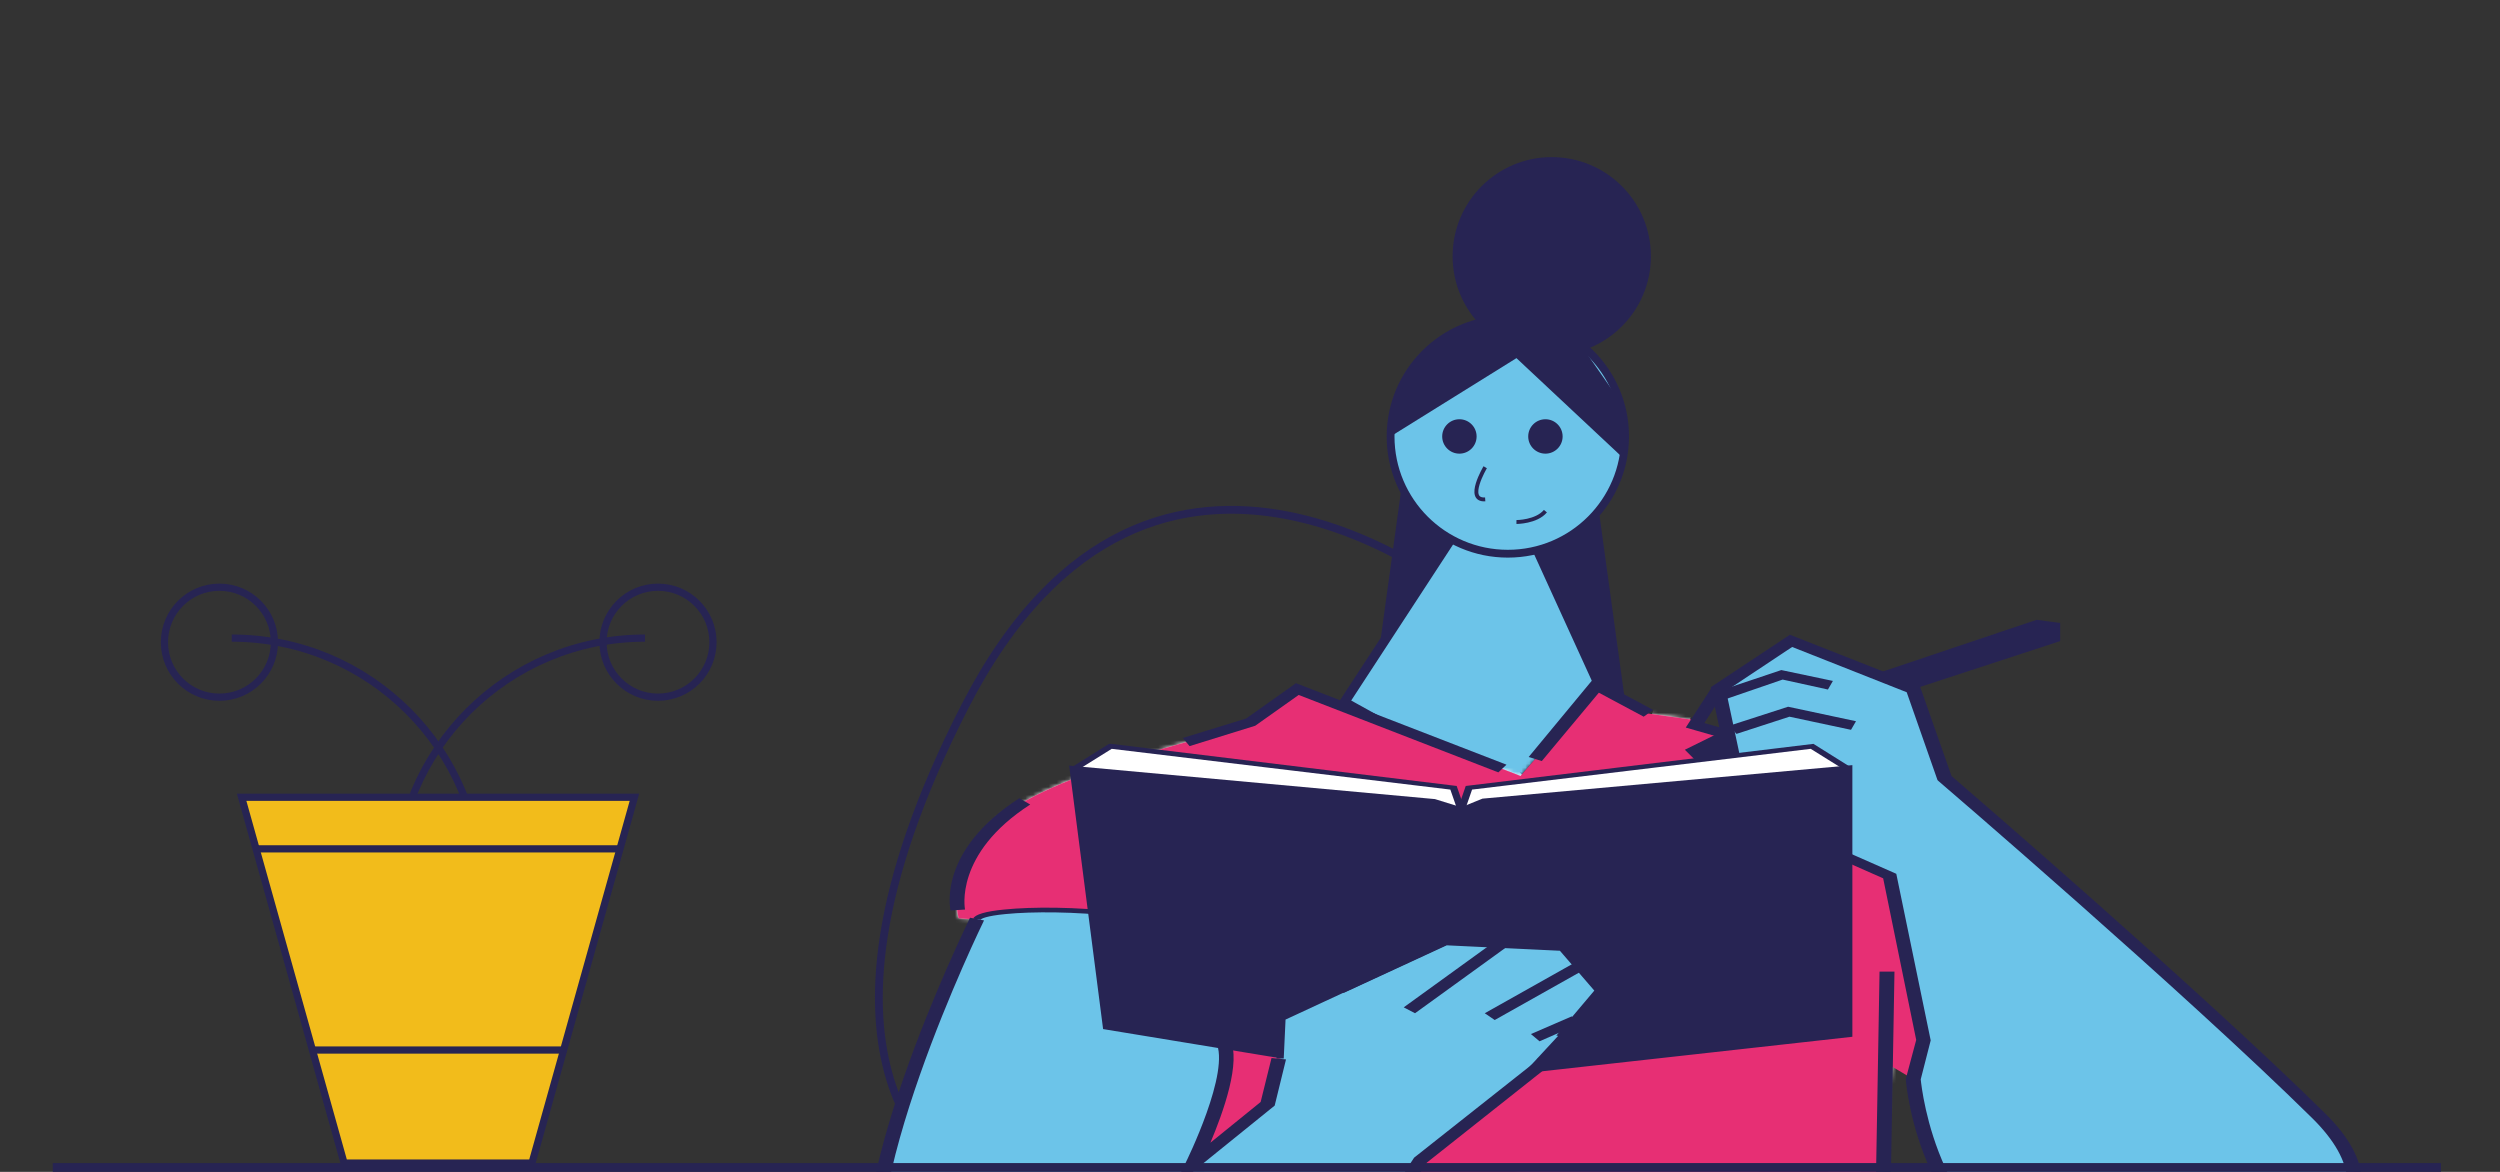 <svg width="640" height="300" viewBox="0 0 640 300" fill="none" xmlns="http://www.w3.org/2000/svg">
<rect x="0" y="0" width="640" height="300" fill="#333333" stroke="none"/>
<g clip-path="url(#clip0_13_81)">
<path d="M375.808 153.919C375.808 153.919 295.49 86.349 247.043 180.808C198.597 275.266 245.073 300.996 245.073 300.996" stroke="#272453" stroke-width="2" stroke-miterlimit="10"/>
<path d="M358.655 125.755L350.079 188.109L366.073 179.301L377.895 141.633L358.655 125.755Z" fill="#272453"/>
<path d="M409.304 130.739L417.88 193.093L401.886 184.401L389.716 142.677L409.304 130.739Z" fill="#272453"/>
<path d="M344.168 179.765L373.606 134.68L392.846 139.2L410.347 177.563L395.975 208.508L344.168 179.765Z" fill="#6CC4E9" stroke="#272453" stroke-width="2.444" stroke-miterlimit="10"/>
<path d="M386.008 141.749C402.586 141.749 416.026 128.31 416.026 111.731C416.026 95.153 402.586 81.713 386.008 81.713C369.429 81.713 355.99 95.153 355.99 111.731C355.99 128.31 369.429 141.749 386.008 141.749Z" fill="#6CC4E9" stroke="#272453" stroke-width="2" stroke-miterlimit="10"/>
<path d="M373.606 116.135C376.039 116.135 378.011 114.164 378.011 111.731C378.011 109.299 376.039 107.327 373.606 107.327C371.174 107.327 369.202 109.299 369.202 111.731C369.202 114.164 371.174 116.135 373.606 116.135Z" fill="#272453"/>
<path d="M395.627 116.135C398.06 116.135 400.032 114.164 400.032 111.731C400.032 109.299 398.06 107.327 395.627 107.327C393.195 107.327 391.223 109.299 391.223 111.731C391.223 114.164 393.195 116.135 395.627 116.135Z" fill="#272453"/>
<path d="M380.213 119.612C380.213 119.612 375.113 128.189 380.213 127.841" stroke="#272453" stroke-miterlimit="10"/>
<path d="M388.21 91.681L415.446 117.179L415.91 104.43L404.783 88.435L390.064 81.945H377.895L365.03 90.174L357.728 101.532L355.99 111.731L388.21 91.681Z" fill="#272453"/>
<path d="M388.21 133.636C388.21 133.636 393.309 133.636 395.627 130.855" stroke="#272453" stroke-miterlimit="10"/>
<path d="M397.25 90.985C411.268 90.985 422.632 79.621 422.632 65.603C422.632 51.585 411.268 40.221 397.25 40.221C383.232 40.221 371.868 51.585 371.868 65.603C371.868 79.621 383.232 90.985 397.25 90.985Z" fill="#272453"/>
<path d="M453.925 187.066L449.405 186.487C448.478 187.53 447.203 188.225 445.812 188.225C443.03 188.225 439.901 188.341 437.351 186.835C436.308 186.255 435.613 185.444 435.033 184.517L421.821 182.662L408.492 176.519L389.253 198.656L331.998 176.519L317.974 186.371C317.974 186.371 270.687 197.034 256.084 209.319C241.48 221.605 245.421 235.049 245.421 235.049L302.676 239.569L288.42 323.481H481.625V299.837L489.622 224.038L453.925 187.066Z" fill="#E72F74"/>
<mask id="mask0_13_81" style="mask-type:alpha" maskUnits="userSpaceOnUse" x="244" y="176" width="246" height="148">
<path d="M453.925 187.066L449.405 186.487C448.478 187.53 447.203 188.225 445.812 188.225C443.03 188.225 439.901 188.341 437.351 186.835C436.308 186.255 435.613 185.444 435.033 184.517L421.821 182.662L408.492 176.519L389.253 198.656L331.998 176.519L317.974 186.371C317.974 186.371 270.687 197.034 256.084 209.319C241.48 221.605 245.421 235.049 245.421 235.049L302.676 239.569L288.42 323.481H481.625V299.837L489.622 224.038L453.925 187.066Z" fill="#E72F74"/>
</mask>
<g mask="url(#mask0_13_81)">
<path d="M1526 1409H-792V-909H1526V1409Z" fill="white"/>
<path d="M-34.941 669.442H773.114V-176.744H-34.941V669.442ZM773.809 670.137H-35.637V-177.439H773.809V670.137Z" fill="#1C1B2D"/>
<path d="M620.01 -173.151C607.724 -129.804 597.525 -85.878 587.326 -42.068C588.369 -42.879 589.296 -43.575 590.339 -44.386C567.043 -44.965 543.632 -44.154 520.336 -42.3C519.061 -42.184 517.67 -41.373 517.322 -39.982C507.471 6.262 494.606 51.579 480.582 96.664C479.887 98.751 481.741 100.721 483.827 100.837C512.339 102.227 540.966 103.618 569.361 105.589C568.434 104.314 567.391 103.039 566.464 101.764C561.944 128.653 560.089 155.889 560.437 183.242C560.437 184.864 561.828 186.487 563.566 186.371C593.7 185.096 623.834 184.864 653.968 185.675C655.243 185.675 656.75 184.748 656.982 183.357C663.24 149.746 668.108 116.135 671.122 82.061C671.469 77.657 664.631 77.772 664.284 82.061C661.386 115.44 657.098 148.819 650.955 181.619C651.998 180.808 652.925 180.112 653.968 179.301C623.834 178.49 593.7 178.606 563.566 179.88C564.61 180.924 565.653 181.967 566.696 183.01C566.348 156.353 568.318 129.58 572.143 103.155C572.491 101.184 571.332 99.446 569.246 99.33C540.734 97.939 512.107 95.969 483.711 93.999C484.754 95.389 485.798 96.78 486.841 98.171C501.792 53.434 513.382 7.537 523.233 -38.591C522.19 -37.78 521.263 -37.084 520.22 -36.273C543.516 -38.127 566.812 -38.823 590.223 -38.359C591.498 -38.359 592.889 -39.286 593.237 -40.677C603.204 -84.603 613.983 -128.414 623.487 -172.456C624.182 -174.426 620.705 -175.469 620.01 -173.151Z" fill="#1C1B2D"/>
<path d="M479.655 121.815C490.433 123.669 501.908 122.974 512.918 123.09C524.392 123.321 535.75 123.437 547.224 123.553C546.529 122.858 545.834 122.162 545.138 121.583C545.834 157.164 543.632 192.977 539.459 228.211C539.227 229.718 540.85 230.877 542.125 230.877C586.515 232.847 630.788 234.469 675.178 236.208C678.771 236.324 678.771 230.877 675.178 230.645C630.788 228.906 586.515 227.052 542.125 225.545C543.052 226.472 543.863 227.284 544.791 228.211C548.731 192.745 549.774 157.28 549.195 121.583C549.195 120.424 548.268 119.613 547.224 119.613C535.75 119.497 524.276 119.497 512.918 119.497C502.024 119.497 490.549 118.569 479.655 120.192C478.843 120.192 478.843 121.583 479.655 121.815Z" fill="#1C1B2D"/>
<path d="M476.641 121.235C475.135 172.811 475.019 224.386 475.83 275.962C476.062 290.681 476.41 305.516 476.757 320.235C477.453 319.424 478.032 318.497 478.728 317.686C444.074 323.133 409.188 325.567 374.07 324.06C372.215 323.944 370.825 326.03 371.288 327.769C380.213 360.221 386.124 393.137 390.412 426.4C390.875 430.109 396.786 430.225 396.323 426.4C392.498 392.557 385.544 359.062 376.852 326.146C375.924 327.421 374.997 328.58 374.07 329.855C409.535 331.362 445.232 329.276 480.118 322.785C481.161 322.554 482.089 321.279 482.089 320.235C480.582 268.66 480.35 217.084 480.118 165.509C480.118 150.79 480.118 135.954 480.118 121.235C480.002 119.033 476.641 119.033 476.641 121.235Z" fill="#1C1B2D"/>
<path d="M388.094 -168.399C396.323 -143.944 404.32 -119.373 412.896 -95.15C421.473 -71.043 430.629 -47.168 440.017 -23.408C444.769 -11.354 449.753 0.699 454.736 12.753C457.17 18.548 459.72 24.343 462.038 30.138C463.081 32.919 464.124 35.701 463.892 38.714C463.661 41.959 462.386 44.973 461.227 47.87C451.375 72.209 441.176 96.317 430.861 120.424C419.155 147.544 407.333 174.665 395.164 201.554C396.67 201.322 398.061 201.206 399.568 200.974C391.339 191.702 384.153 181.619 375.461 172.695C367.579 164.698 359.119 157.396 350.426 150.442C333.041 136.534 314.613 124.017 297.46 109.761C287.724 101.648 278.336 93.071 269.992 83.568C266.862 79.975 261.647 85.19 264.776 88.783C294.678 122.278 335.243 143.372 367.232 174.433C377.199 184.053 386.239 194.6 395.511 204.915C396.67 206.19 399.22 205.958 399.916 204.335C421.589 155.889 442.335 106.979 462.502 57.838C464.82 52.275 467.949 46.48 468.76 40.453C469.572 34.658 467.254 29.442 464.936 24.227C459.72 12.057 454.736 -0.228 449.753 -12.514C439.901 -36.852 430.513 -61.307 421.473 -85.994C411.274 -113.694 401.19 -141.51 392.614 -169.79C391.571 -172.456 387.051 -171.181 388.094 -168.399Z" fill="#1C1B2D"/>
<path d="M261.067 87.392C268.369 142.561 276.83 197.265 289.115 251.507C292.592 266.921 296.301 282.22 300.242 297.519C300.589 298.794 302.096 299.837 303.487 299.373C329.448 288.479 355.642 278.396 382.067 269.008C395.28 264.256 408.608 259.736 421.937 255.447C428.659 253.245 435.265 251.159 441.987 249.073C445.117 248.146 448.246 247.103 451.491 246.175C452.534 245.828 454.852 244.9 455.895 245.828C457.17 246.871 457.054 250.232 457.17 251.507C459.141 267.617 461.111 283.727 463.197 299.837C463.777 299.026 464.472 298.214 465.051 297.403C417.532 305.98 369.202 309.109 320.988 306.791C321.683 307.255 322.494 307.718 323.306 308.066C318.786 301.807 346.486 296.128 349.847 295.201C361.785 291.84 373.838 288.595 385.776 285.234C397.482 281.988 409.304 278.743 421.009 275.498C423.791 274.687 426.689 273.991 429.47 273.18C432.136 272.485 435.613 270.862 438.279 270.746C441.06 270.63 440.944 271.557 441.408 273.412C441.871 275.15 442.103 276.889 442.567 278.627C443.262 281.641 443.842 284.654 444.421 287.783C444.885 286.856 445.464 285.929 445.928 285.002C417.069 290.449 388.21 295.549 359.003 298.91C359.235 300.416 359.466 301.923 359.582 303.43C384.037 297.171 408.26 289.522 432.136 281.409C434.222 280.713 433.295 277.468 431.209 278.164C407.101 285.929 382.878 292.767 358.308 299.026C355.874 299.605 356.337 303.778 358.887 303.546C388.326 300.301 417.996 296.012 446.971 289.406C448.13 289.174 448.825 287.783 448.478 286.624C447.319 281.641 446.739 276.309 445.348 271.442C444.305 267.733 441.871 265.762 437.931 266.226C433.295 266.806 428.543 268.66 424.139 269.935C418.46 271.442 412.78 273.064 407.217 274.571C386.355 280.366 365.377 286.045 344.515 291.84C339.3 293.231 333.969 294.621 328.753 296.012C325.044 297.055 321.451 298.91 319.017 302.039C317.395 304.125 316.584 306.907 317.743 309.457C319.713 313.745 326.203 312.354 330.144 312.47C351.469 313.166 372.795 312.818 394.121 311.427C418.344 309.804 442.451 306.791 466.21 302.387C467.138 302.155 468.297 300.996 468.065 299.953C466.094 284.306 464.124 268.66 462.154 253.013C461.574 248.377 461.574 241.655 455.664 240.612C452.882 240.149 449.984 241.423 447.319 242.235C443.494 243.394 439.785 244.553 435.961 245.712C406.87 254.752 378.011 264.719 349.383 275.614C333.389 281.641 317.511 288.015 301.632 294.622C302.675 295.201 303.719 295.78 304.878 296.476C291.201 243.046 279.959 189.037 271.267 134.68C268.717 119.033 266.399 103.387 264.544 87.74C264.544 84.958 260.72 84.958 261.067 87.392Z" fill="#1C1B2D"/>
<path d="M215.055 -168.978C219.112 -138.033 223.748 -107.088 227.688 -76.143C231.629 -45.545 235.106 -14.947 238.235 15.65C240.09 33.267 241.712 50.768 243.335 68.385C243.682 67.689 244.146 66.994 244.494 66.414C194.541 93.999 144.704 121.815 94.867 149.399C93.708 149.978 93.36 151.369 93.592 152.528C103.212 196.57 113.99 240.38 126.276 283.843C129.753 296.128 133.346 308.414 136.939 320.699C137.402 322.438 139.836 323.712 141.459 322.553C160.698 308.877 179.706 295.201 199.409 282.104C218.996 269.123 238.931 256.49 258.981 244.089C260.256 243.278 260.604 241.771 259.908 240.38C250.752 221.952 248.087 201.206 245.073 181.155C241.712 159.366 238.467 137.693 234.758 116.02C234.41 114.049 231.977 113.586 230.47 114.281C195.584 130.275 160.814 146.965 126.971 165.277C126.16 165.741 125.58 167.016 125.928 167.943C139.488 202.829 150.846 238.642 160.814 274.803C161.162 276.309 163.132 277.237 164.523 276.309C187.471 259.967 210.187 243.51 233.136 227.284C233.947 226.704 234.526 225.661 234.295 224.502C225.95 198.309 218.648 171.767 211.578 145.226C211.115 143.604 209.376 143.14 207.869 143.72C196.859 148.819 185.732 153.803 174.606 158.671C168.811 161.221 163.016 163.77 157.337 166.32C153.744 167.943 148.992 169.334 149.572 174.317C149.919 176.751 151.31 179.185 152.121 181.503C153.164 184.401 154.208 187.298 155.251 190.196C157.337 195.759 159.655 201.322 161.973 206.769C166.609 217.78 171.477 228.674 176.46 239.453C177.04 240.612 178.894 241.076 179.937 240.38C187.471 235.628 194.889 230.761 202.306 225.893C207.29 222.648 216.33 219.055 216.098 211.869C215.982 208.044 214.36 204.104 213.201 200.511C211.926 196.686 210.651 192.861 209.26 189.037C206.247 181.04 202.77 173.274 199.061 165.625C198.597 164.698 197.207 164.118 196.279 164.466C186.08 168.059 175.881 171.999 165.798 175.708C164.407 176.172 163.943 177.562 164.523 178.837C170.55 191.586 175.997 204.683 181.908 217.548C182.487 218.707 183.994 218.823 185.037 218.359C190.948 215.346 196.859 212.448 202.77 209.435C203.813 208.971 204.276 207.233 203.581 206.306C198.945 199.584 200.104 190.427 195.236 183.821C191.527 178.837 184.689 175.013 178.778 178.953C177.967 179.533 177.388 180.46 177.735 181.503C179.474 186.95 181.328 192.398 183.067 197.845C183.878 200.395 187.935 199.352 187.123 196.686C185.385 191.239 183.762 185.676 182.024 180.228C181.676 181.04 181.328 181.967 180.981 182.778C186.891 179.069 192.339 186.835 193.73 191.702C195.468 197.497 196.048 203.408 199.525 208.508C199.756 207.465 200.104 206.422 200.336 205.379C194.425 208.392 188.514 211.289 182.603 214.303C183.646 214.535 184.689 214.882 185.732 215.114C179.937 202.249 173.795 189.5 168.232 176.519C167.768 177.562 167.42 178.606 166.957 179.649C177.156 176.172 187.471 172.695 197.67 169.102C196.743 168.754 195.816 168.406 194.889 167.943C201.495 181.04 207.174 194.832 210.883 208.971C211.346 210.942 211.81 212.796 210.419 214.419C209.492 215.578 207.985 216.273 206.826 217.084C203.697 219.171 200.452 221.141 197.207 223.111C190.6 227.284 184.11 231.456 177.619 235.744C178.778 236.092 179.937 236.324 181.096 236.672C176.576 227.052 172.288 217.432 168 207.697C163.596 197.497 158.959 187.414 155.019 177.099C154.439 175.476 153.86 174.665 154.555 173.042C155.251 171.42 156.294 171.304 157.916 170.609C160.466 169.565 162.9 168.522 165.334 167.363C170.318 165.161 175.301 162.959 180.169 160.873C190.253 156.469 200.452 152.065 210.651 147.776C209.376 147.313 208.217 146.733 206.942 146.27C213.433 173.042 221.314 199.352 229.89 225.545C230.238 224.618 230.586 223.691 231.049 222.879C208.217 239.337 185.153 255.447 162.321 271.789C163.596 272.253 164.754 272.832 166.029 273.296C155.946 237.135 143.893 201.67 130.796 166.552C130.448 167.479 130.1 168.291 129.753 169.218C163.943 151.369 198.365 134.332 233.831 119.265C232.44 118.685 231.049 118.106 229.543 117.526C232.788 139.779 236.381 161.916 239.974 184.053C243.219 204.219 246.464 224.618 255.736 243.162C256.084 241.887 256.431 240.728 256.663 239.453C236.613 251.854 216.794 264.488 197.091 277.468C177.504 290.449 157.801 303.546 138.677 317.106C140.184 317.686 141.69 318.381 143.197 318.961C130.332 275.73 118.626 232.151 108.079 188.341C105.066 175.94 102.168 163.423 99.387 151.021C98.923 152.064 98.576 153.108 98.112 154.151C147.833 126.219 197.554 98.287 247.275 70.355C247.971 70.007 248.55 69.08 248.434 68.385C242.408 6.378 235.106 -55.397 226.297 -117.055C223.748 -134.556 221.198 -152.057 218.184 -169.442C217.373 -170.717 214.823 -170.369 215.055 -168.978Z" fill="#1C1B2D"/>
<path d="M205.435 275.498C205.899 320.815 207.985 366.016 210.187 411.333C210.883 410.405 211.578 409.594 212.274 408.667C198.134 413.883 183.878 419.098 169.854 424.429C162.9 427.095 155.946 429.645 148.992 432.311C145.631 433.586 142.27 434.86 138.909 436.135C135.548 437.41 131.839 438.453 128.71 440.192C122.799 443.437 124.769 450.623 125.349 456.186C126.044 463.604 126.739 471.137 127.551 478.555C128.941 493.506 130.448 508.341 131.839 523.292C133.461 540.445 135.084 557.599 136.823 574.868C137.054 576.838 138.677 578.692 140.879 577.997C183.183 564.9 225.254 550.876 266.978 535.809C277.525 531.985 287.956 528.16 298.503 524.219C303.487 522.365 308.586 520.395 313.57 518.54C317.627 517.033 323.074 515.875 326.087 512.398C328.985 509.152 328.405 504.864 327.478 501.039C326.203 495.94 324.696 490.956 323.306 485.856C320.292 475.425 317.163 464.994 313.802 454.563C306.384 431.268 298.039 408.319 288.883 385.603C288.188 383.749 286.218 382.59 284.247 383.749C239.974 409.015 194.773 432.774 148.76 454.911C147.601 455.491 147.138 456.997 147.37 458.272C153.86 486.899 161.046 515.411 169.275 543.575C169.854 545.545 171.94 546.24 173.679 545.429C217.141 524.451 260.604 503.705 304.182 482.843C305.225 482.379 306.037 480.641 305.573 479.482C297.576 459.199 290.042 438.569 281.466 418.519C280.77 417.012 278.684 416.78 277.525 417.475C244.378 434.513 210.535 450.159 176.924 466.038C175.997 466.501 175.533 467.892 175.765 468.819C180.517 484.234 186.544 499.069 193.845 513.441C194.541 514.716 196.279 515.063 197.438 514.368C223.632 499.648 250.636 486.552 278.337 475.078C279.727 474.498 280.77 473.223 280.307 471.601C277.409 461.981 273.237 452.477 267.79 444.017C266.862 442.626 265.356 442.278 263.849 442.973C241.596 453.404 218.996 462.792 196.511 472.644C193.266 474.035 196.047 478.786 199.293 477.396C221.545 467.66 243.567 457.461 266.051 448.189C265.008 447.725 263.849 447.262 262.806 446.914C267.79 455.259 271.962 463.835 274.744 473.107C275.439 471.948 276.134 470.789 276.714 469.63C248.55 481.22 221.082 494.665 194.657 509.848C195.816 510.195 197.091 510.543 198.25 510.775C191.064 496.867 185.153 482.379 180.401 467.428C180.053 468.355 179.59 469.283 179.242 470.21C212.737 453.984 246.232 437.526 280.191 422.343C278.8 421.764 277.293 421.184 275.903 420.605C283.204 440.887 291.665 460.822 299.662 480.873C300.126 479.714 300.589 478.671 301.053 477.512C257.59 498.374 214.012 519.236 170.55 539.982C172.056 540.561 173.447 541.141 174.954 541.836C166.725 513.672 159.307 485.277 152.933 456.534C152.469 457.693 152.005 458.736 151.542 459.895C197.554 437.874 242.871 414.23 287.145 389.08C285.638 388.5 284.016 387.805 282.509 387.226C290.274 406.465 297.46 425.936 304.066 445.523C307.312 455.259 310.441 464.994 313.338 474.846C314.729 479.482 316.12 484.002 317.395 488.638C318.902 493.854 320.988 499.301 321.799 504.748C322.61 509.964 315.424 511.007 311.716 512.398C306.732 514.252 301.632 516.222 296.649 518.077C286.565 521.785 276.482 525.494 266.399 529.203C246.58 536.389 226.761 543.227 206.826 549.949C184.342 557.483 161.741 564.668 139.025 571.622C140.415 572.666 141.69 573.709 143.081 574.752C140.415 546.24 137.518 517.845 134.852 489.333C134.157 482.379 133.462 475.31 132.766 468.356C132.418 464.994 132.071 461.517 131.723 458.156C131.375 455.027 130.332 450.855 130.68 447.725C131.143 444.712 135.895 444.017 138.445 442.973C142.038 441.583 145.631 440.192 149.224 438.917C155.714 436.367 162.321 433.933 168.811 431.383C183.762 425.704 198.713 419.909 213.664 413.998C214.707 413.535 215.751 412.608 215.751 411.333C212.621 366.132 210.883 320.815 209.028 275.498C208.912 273.18 205.435 273.18 205.435 275.498Z" fill="#1C1B2D"/>
<path d="M392.498 203.292C386.008 206.422 380.097 210.71 374.07 214.65C368.043 218.591 361.9 222.532 355.874 226.472C343.82 234.354 331.766 242.467 319.365 249.884C320.524 250.348 321.683 250.811 322.726 251.275C320.061 233.89 317.047 216.621 313.454 199.468C311.6 191.007 309.745 182.546 307.659 174.201C305.573 165.625 303.95 156.701 300.821 148.472C300.242 149.515 299.662 150.442 299.083 151.485C304.762 149.631 310.673 148.472 316.468 146.733C315.772 146.501 315.077 146.385 314.381 146.154C323.537 154.498 331.882 163.654 340.575 172.463C349.151 181.387 357.728 190.311 366.421 199.12C366.768 199.468 367.464 200.395 367.811 200.627C369.666 201.322 367.232 200.742 368.159 200.163C366.884 200.974 365.609 201.902 364.334 202.713C361.785 204.451 359.235 206.19 356.685 207.928C354.251 209.551 351.933 211.174 349.499 212.796C347.529 214.071 343.009 218.243 340.807 217.316C338.605 216.389 337.33 212.333 336.171 210.246C334.664 207.465 333.157 204.799 331.651 202.133C328.869 197.15 324.697 191.586 323.538 185.907C323.074 183.473 323.538 180.112 326.319 179.301C329.101 178.49 330.723 182.546 332.114 184.401C336.402 190.312 340.459 196.454 344.515 202.481C346.138 204.915 350.079 202.597 348.456 200.163C343.588 193.209 338.72 186.371 334.084 179.301C332.694 177.099 331.535 174.897 328.869 174.317C326.551 173.738 324.117 174.433 322.263 175.708C316.931 179.185 317.047 185.444 319.249 190.775C322.147 197.729 326.435 204.219 330.144 210.71C332.694 215.114 335.475 224.27 342.082 223.111C345.443 222.532 348.34 219.866 351.006 218.012C354.483 215.694 357.96 213.26 361.437 210.826C364.45 208.74 367.811 206.769 370.709 204.335C372.331 202.945 373.722 201.322 372.563 199.12C371.172 196.454 368.043 194.252 365.841 192.166C362.712 188.921 359.467 185.791 356.337 182.662C343.356 169.681 329.564 157.048 317.511 143.256C317.047 142.677 316.12 142.561 315.425 142.677C309.514 143.952 303.835 145.69 297.924 146.849C296.533 147.081 296.069 148.587 296.185 149.862C297.576 158.555 300.358 167.132 302.444 175.708C304.53 184.169 306.384 192.514 308.239 200.974C311.948 218.128 315.425 235.281 318.322 252.55C318.554 253.941 320.64 254.752 321.683 253.941C333.505 245.248 345.906 237.251 358.076 228.906C364.103 224.85 370.013 220.793 376.04 216.737C381.951 212.796 387.978 209.087 393.309 204.451C393.889 203.872 393.078 202.945 392.498 203.292Z" fill="#1C1B2D"/>
<path d="M303.139 298.214C303.255 298.214 303.255 297.983 303.139 297.983C303.023 297.983 303.023 298.214 303.139 298.214Z" fill="#1C1B2D"/>
<path d="M302.328 295.665C278.568 304.357 255.041 313.861 231.745 323.597C231.049 323.828 230.354 324.408 230.47 325.219C232.092 345.618 235.338 365.784 240.437 385.603C240.669 386.646 242.06 387.573 243.103 387.11C273.353 374.708 303.371 362.191 333.505 349.558C335.012 348.979 336.055 347.356 335.012 345.733C328.289 334.143 321.915 322.206 316.004 310.152C315.424 308.993 314.034 308.645 312.875 308.877C289.811 313.629 267.21 321.163 245.537 330.319C244.61 330.666 244.03 332.173 244.378 333.1C246.812 339.707 249.593 346.313 252.491 352.803C253.534 355.005 254.461 358.482 256.779 359.757C259.445 361.264 262.574 359.641 265.24 358.83C280.075 353.615 295.026 348.399 309.977 343.184C312.063 342.372 312.527 339.707 310.557 338.432C305.921 335.418 306.964 327.885 302.096 324.756C298.851 322.669 295.026 323.249 291.549 324.292C287.029 325.683 282.625 327.421 278.105 328.928C272.773 330.782 263.154 332.405 261.531 339.011C260.488 343.531 265.703 349.21 270.108 346.081C272.31 344.574 270.339 341.097 268.021 342.488C266.631 343.3 266.167 340.982 266.283 340.286C266.515 339.127 267.674 338.316 268.717 337.736C270.571 336.693 272.889 336.114 274.859 335.418C280.654 333.448 286.449 331.478 292.244 329.623C294.678 328.812 297.808 327.885 299.778 329.971C300.937 331.246 301.516 333.1 302.096 334.723C303.371 337.968 304.646 340.981 307.775 342.952C308.007 341.329 308.239 339.823 308.355 338.2C295.837 342.836 283.32 347.472 270.803 352.108C267.905 353.151 265.008 354.31 261.995 355.353C260.024 356.049 259.329 356.512 257.938 354.774C257.011 353.615 256.431 351.644 255.736 350.254C252.954 344.343 250.752 338.316 248.898 331.941C248.55 332.868 248.202 333.796 247.739 334.723C269.18 325.683 291.317 319.076 314.034 314.325C312.991 313.861 311.947 313.513 310.904 313.05C316.931 325.103 323.306 336.809 330.144 348.399C330.491 347.24 330.723 346.081 331.071 344.806C301.053 357.555 270.919 370.304 241.017 383.169C242.06 383.633 243.103 383.98 244.146 384.444C238.815 365.089 235.106 345.27 233.599 325.219C233.135 325.799 232.788 326.378 232.324 326.842C255.852 317.106 279.495 307.486 302.907 297.519C304.298 297.171 303.487 295.317 302.328 295.665Z" fill="#1C1B2D"/>
<path d="M410.81 213.955C415.33 204.567 418.576 194.484 422.168 184.748C425.877 174.665 429.934 164.582 433.99 154.614C442.103 134.448 451.259 114.513 460.531 94.81C459.604 94.926 458.561 95.042 457.634 95.158C464.472 101.996 466.21 111.036 466.21 120.424C466.21 130.623 464.588 140.938 463.429 151.021C462.154 162.727 460.879 174.433 459.72 186.139C459.141 192.166 458.445 198.309 457.866 204.451C457.634 207.117 457.634 209.899 456.938 212.448C456.127 215.694 452.998 216.853 450.332 218.243C438.395 224.386 426.457 230.529 414.635 236.672C415.678 237.483 416.721 238.294 417.764 239.105C419.271 231.108 422.516 223.459 425.298 215.81C428.311 207.812 431.209 199.699 434.106 191.702C439.901 175.824 445.696 159.946 451.143 143.952C450.1 143.952 449.173 143.952 448.13 143.952C450.912 156.816 450.216 169.913 448.246 182.894C447.319 188.921 446.16 194.832 445.001 200.858C444.305 204.219 442.683 213.607 437.467 212.101C434.57 211.289 433.179 216.041 436.192 216.737C441.408 217.896 444.769 214.187 446.739 209.783C449.521 203.524 450.1 195.875 451.143 189.153C453.461 173.97 454.505 158.439 451.259 143.256C450.912 141.634 448.71 141.981 448.246 143.256C442.103 159.019 436.076 174.897 430.166 190.775C427.268 198.656 424.371 206.422 421.473 214.303C418.576 222.184 415.214 229.949 413.592 238.178C413.244 240.033 414.983 241.539 416.721 240.612C428.427 234.585 440.249 228.558 451.955 222.532C456.243 220.33 460.3 218.359 461.343 213.26C462.502 207.349 462.618 201.09 463.197 195.063C464.472 181.967 465.747 168.87 467.022 155.889C468.065 144.531 469.687 132.941 469.687 121.583C469.572 111.268 467.717 100.373 460.3 92.724C459.488 91.912 457.982 92.028 457.402 93.071C447.319 112.079 438.394 131.666 430.281 151.717C426.225 161.684 422.4 171.768 418.807 181.967C415.214 192.282 411.39 202.829 409.419 213.492C409.188 214.071 410.463 214.766 410.81 213.955Z" fill="#1C1B2D"/>
<path d="M328.289 261.822C338.373 255.911 348.34 250 358.423 244.205C363.407 241.308 368.507 238.294 373.49 235.397C376.04 233.89 378.474 232.499 381.024 230.992C383.342 229.602 384.849 228.327 387.63 230.297C388.557 230.877 389.253 232.151 389.948 232.847C390.76 233.774 391.687 234.585 392.382 235.628C393.309 236.324 393.773 237.367 393.541 238.642C393.193 238.874 392.846 239.221 392.382 239.453C390.528 241.192 386.703 242.235 384.385 243.278C379.17 245.712 373.954 248.146 368.739 250.464C363.291 252.898 357.728 255.216 352.165 257.534C347.181 259.62 341.618 261.126 336.982 263.792C335.128 264.835 336.402 267.617 338.373 267.153C344.863 265.762 351.354 262.285 357.38 259.736C363.871 256.954 370.361 254.057 376.736 251.159C379.981 249.652 383.11 248.146 386.355 246.639C389.253 245.248 392.498 244.089 395.048 242.235C399.568 238.989 396.67 235.397 393.657 232.499C390.296 229.254 387.398 225.197 382.415 227.747C376.156 230.992 370.245 235.049 364.218 238.642C351.933 245.944 339.648 253.361 327.246 260.663C326.783 261.011 327.478 262.285 328.289 261.822Z" fill="#1C1B2D"/>
<path d="M218.068 282.8C218.996 292.999 221.43 302.85 225.254 312.238C225.718 313.513 226.993 314.093 228.268 313.513C243.451 306.212 258.17 298.33 272.541 289.522C278.336 286.045 281.698 281.988 281.929 275.034C282.161 267.037 280.77 258.693 279.38 250.811C279.148 249.305 276.946 248.493 275.671 249.305C265.935 255.795 255.852 261.822 245.884 267.965C235.917 273.991 226.066 280.482 215.75 285.929C213.432 287.204 215.635 290.913 217.837 289.522C227.572 283.032 237.887 277.352 247.855 271.326C257.822 265.299 267.905 259.272 278.221 253.709C276.946 253.245 275.787 252.666 274.512 252.202C275.787 259.388 277.062 266.69 277.177 273.991C277.177 277.584 276.598 280.829 273.7 283.263C271.035 285.581 267.558 287.204 264.544 289.058C252.027 296.592 239.278 303.662 226.066 310.036C227.109 310.384 228.036 310.848 229.079 311.195C225.254 302.155 222.82 292.651 221.777 282.8C221.545 280.482 217.837 280.366 218.068 282.8Z" fill="#1C1B2D"/>
</g>
<g style="mix-blend-mode:multiply">
<path d="M453.925 187.066L449.405 186.487C448.478 187.53 447.203 188.225 445.812 188.225C443.03 188.225 439.901 188.341 437.351 186.835C436.308 186.255 435.613 185.444 435.033 184.517L421.821 182.662L408.492 176.519L389.253 198.656L331.998 176.519L317.974 186.371C317.974 186.371 270.687 197.034 256.084 209.319C241.48 221.605 245.421 235.049 245.421 235.049L302.676 239.569L288.42 323.481H481.625V299.837L489.622 224.038L453.925 187.066Z" fill="#E72F74"/>
</g>
<path d="M250.057 235.281C251.795 231.572 299.546 231.224 311.484 241.887C323.422 252.55 304.878 307.718 304.878 307.718L326.783 286.393L328.058 260.663L369.782 241.308L399.684 242.814L408.956 253.593L390.759 275.498" fill="#6CC4E9"/>
<path d="M302.907 310.732L303.95 307.602C304.182 307.023 322.378 252.55 310.788 242.235C301.748 234.238 271.267 232.615 257.359 234.006C252.607 234.469 251.1 235.165 250.984 235.513L249.13 235.165C249.593 234.122 252.259 233.31 257.011 232.847C271.614 231.34 302.675 233.079 312.295 241.539C322.842 250.927 310.557 292.883 306.732 304.821L325.855 286.277L327.246 260.431L369.666 240.728L400.379 242.235L410.115 253.593L391.571 275.73L389.948 275.15L408.144 253.593L399.336 243.394L370.361 242.003L329.217 261.011L327.942 286.624L302.907 310.732Z" fill="#272453"/>
<path d="M250.057 235.281C250.057 235.281 214.36 307.718 225.718 333.1C237.076 358.482 290.274 378.533 313.57 358.83C336.866 339.243 363.523 297.055 363.523 297.055L402.813 265.994" fill="#6CC4E9"/>
<path d="M288.304 367.986C285.87 367.986 283.32 367.87 280.77 367.523C256.2 364.741 231.281 349.79 223.979 333.448C212.621 308.066 246.928 237.946 248.318 234.933L251.911 235.628C251.564 236.324 216.562 308.066 227.572 332.868C234.526 348.399 258.17 362.655 281.466 365.32C290.39 366.364 303.023 365.9 312.063 358.251C334.896 339.011 361.437 297.171 361.785 296.708L362.016 296.36L401.306 265.299L404.32 266.69L365.262 297.635C363.407 300.532 337.677 340.634 315.193 359.525C308.47 365.089 299.199 367.986 288.304 367.986Z" fill="#272453"/>
<path d="M274.975 196.802L284.247 191.007L372.1 201.67L374.07 207.349" fill="white"/>
<path d="M373.143 207.465L371.288 202.133L284.595 191.702L275.671 197.266L274.28 196.454L283.9 190.427H284.479L372.911 201.206L374.997 207.233L373.143 207.465Z" fill="#272453"/>
<path d="M314.497 268.892C314.497 268.892 311.832 282.684 310.093 287.204C308.355 291.724 306.5 297.171 306.5 297.171L325.624 282.104L327.826 270.978C327.71 270.978 317.047 268.196 314.497 268.892Z" fill="#E72F74"/>
<path d="M479.887 270.398L489.854 276.309L505.153 244.321L487.304 221.257L479.887 270.398Z" fill="#E72F74"/>
<path d="M489.854 276.309C489.854 276.309 493.215 318.845 527.753 326.61C562.291 334.375 626.848 318.381 593.584 285.697C560.321 253.013 497.735 199.236 497.735 199.236L489.738 176.519L458.445 164.234L439.785 176.519L443.494 193.557L462.386 214.998L483.711 224.386L492.404 266.342L489.854 276.309Z" fill="#6CC4E9"/>
<path d="M546.877 329.623C539.691 329.623 532.853 328.928 527.058 327.653C491.708 319.656 488 278.048 487.884 276.309V276.193L490.549 266.226L482.089 224.85L461.111 215.578L441.755 193.788L437.931 175.94L458.213 162.495L491.477 175.592L499.59 198.656C503.762 202.249 563.335 253.593 595.207 285.002C607.377 296.939 607.84 308.298 596.482 316.874C585.24 325.451 564.957 329.623 546.877 329.623ZM491.708 276.309C491.94 278.743 496.228 318.265 528.333 325.451C547.34 329.739 578.749 326.61 593.469 315.483C603.9 307.602 603.32 297.519 591.962 286.277C559.162 253.941 496.808 200.395 496.228 199.931L495.997 199.699L488.115 177.215L458.793 165.625L441.871 176.867L445.348 193.209L463.892 214.187L485.45 223.691L494.258 266.342L491.708 276.309Z" fill="#272453"/>
<path d="M473.164 196.802L463.892 191.007L376.04 201.67L374.07 207.349" fill="white"/>
<path d="M374.997 207.465L373.143 207.233L375.229 201.206L464.24 190.427L473.86 196.454L472.469 197.265L463.545 191.702L376.852 202.133L374.997 207.465Z" fill="#272453"/>
<path d="M379.517 204.451L374.07 206.653L367.348 204.567L273.7 195.991L282.393 263.444L327.478 270.862C327.478 270.63 327.362 270.514 327.362 270.282C327.246 267.849 326.899 264.951 328.173 262.517C328.405 260.547 330.607 258.808 333.621 258.229C333.737 258.229 333.968 258.229 334.084 258.113C334.548 257.881 335.127 257.765 335.591 257.649C337.445 256.374 339.879 255.447 342.313 254.752C344.399 252.782 348.108 251.738 351.469 250.464C351.585 250.348 351.817 250.348 351.933 250.232C353.556 248.609 356.337 247.218 359.003 246.175C362.016 244.9 364.798 243.278 367.811 242.235C368.159 242.003 368.623 241.887 368.97 241.655C369.782 241.307 370.593 241.192 371.52 241.076C373.722 240.844 375.345 240.844 377.431 241.076C378.126 241.192 378.822 241.192 379.401 241.423C380.908 241.192 382.646 241.192 384.385 241.307C386.471 241.423 388.557 241.539 390.644 241.539C391.918 241.539 393.309 241.655 394.584 241.887C395.048 241.887 395.627 241.887 396.091 241.887C398.872 242.119 401.422 243.394 402.349 245.132C403.161 245.712 403.856 246.291 404.32 247.102C404.899 247.914 405.131 248.841 405.131 249.768C406.754 250.348 408.029 251.275 408.492 252.434C409.535 255.215 406.985 258.924 403.045 261.01C402.349 261.938 401.538 262.749 400.611 263.56C400.263 263.792 400.031 264.024 399.684 264.256C399.452 264.603 399.104 264.951 398.872 265.415C397.482 267.269 396.554 269.008 394.236 270.63C394.121 270.746 394.005 270.746 393.773 270.862C393.773 270.862 393.773 270.978 393.657 270.978C393.425 271.905 392.73 272.6 392.034 273.064C392.034 273.528 392.034 274.107 391.918 274.571L474.207 265.415V195.875L379.517 204.451Z" fill="#272453"/>
<path d="M390.528 276.541L388.905 275.962L409.188 254.056L399.684 242.93L371.057 241.539L329.101 261.01L328.637 270.978H326.783L327.246 260.431L370.477 240.38L400.843 241.887L411.274 254.056L390.528 276.541Z" fill="#272453"/>
<path d="M362.248 259.388L359.351 257.881L383.226 240.612L386.124 242.119L362.248 259.388Z" fill="#272453"/>
<path d="M382.646 261.126L380.097 259.388L403.393 246.291L405.942 248.03L382.646 261.126Z" fill="#272453"/>
<path d="M394.121 266.574L391.918 264.719L402.349 260.199L404.436 262.054L394.121 266.574Z" fill="#272453"/>
<path d="M300.357 304.009L303.487 297.751C303.603 297.519 315.193 274.107 311.252 266.69L314.845 265.994C317.858 271.673 313.106 284.886 309.861 292.535L322.726 282.104L325.508 270.862L329.217 271.21L326.319 283.031L300.357 304.009Z" fill="#272453"/>
<path d="M440.249 178.142L456.243 172.811L468.528 175.476" fill="#6CC4E9"/>
<path d="M441.176 179.185L439.438 177.099L456.011 171.536L469.224 174.317L467.949 176.519L456.359 173.97L441.176 179.185Z" fill="#272453"/>
<path d="M443.61 186.834L457.866 182.198L474.555 185.675" fill="#6CC4E9"/>
<path d="M444.537 187.878L442.683 185.791L457.75 180.924L475.135 184.632L473.86 186.834L458.097 183.473L444.537 187.878Z" fill="#272453"/>
<path d="M441.64 189.152L431.556 186.255L438.163 176.056L441.64 176.867L436.308 185.096L443.262 187.066L441.64 189.152Z" fill="#272453"/>
<path d="M440.249 187.53L431.325 191.934L433.99 194.6L443.61 193.441L442.335 187.53" fill="#272453"/>
<path d="M480.003 172.579L521.379 158.671L527.406 159.482V164.118L489.854 176.404L480.003 172.579Z" fill="#272453"/>
<path d="M383.574 197.729L332.462 177.91L321.335 185.791L304.53 191.007L302.791 188.921L319.017 183.937L331.766 174.897L385.66 195.759L383.574 197.729Z" fill="#272453"/>
<path d="M243.335 233.079C243.219 232.499 240.09 217.78 260.952 204.335L263.733 205.958C244.146 218.591 247.044 232.731 247.044 232.847L243.335 233.079Z" fill="#272453"/>
<path d="M483.711 321.626H479.887C479.887 320.351 481.162 251.623 481.162 248.725H484.986C484.986 249.536 483.711 320.467 483.711 321.626Z" fill="#272453"/>
<path d="M394.7 194.832L391.339 193.789L408.029 173.622L423.211 181.735L420.778 183.473L409.303 177.331L394.7 194.832Z" fill="#272453"/>
<path d="M101.205 227.274C101.205 191.948 129.798 163.355 165.124 163.355" stroke="#272453" stroke-width="1.847" stroke-miterlimit="10"/>
<path d="M123.24 227.274C123.24 191.948 94.647 163.355 59.321 163.355" stroke="#272453" stroke-width="1.847" stroke-miterlimit="10"/>
<path d="M168.447 178.482C176.222 178.482 182.525 172.179 182.525 164.404C182.525 156.629 176.222 150.326 168.447 150.326C160.672 150.326 154.369 156.629 154.369 164.404C154.369 172.179 160.672 178.482 168.447 178.482Z" stroke="#272453" stroke-width="1.847" stroke-miterlimit="10"/>
<path d="M56.173 178.482C63.948 178.482 70.251 172.179 70.251 164.404C70.251 156.629 63.948 150.326 56.173 150.326C48.398 150.326 42.095 156.629 42.095 164.404C42.095 172.179 48.398 178.482 56.173 178.482Z" stroke="#272453" stroke-width="1.847" stroke-miterlimit="10"/>
<path d="M136.181 297.751H88.089L61.857 204.102H162.413L136.181 297.751Z" fill="#F2BC1B" stroke="#272453" stroke-width="1.847" stroke-miterlimit="10"/>
<path d="M79.957 268.808H144.313" stroke="#272453" stroke-width="1.847" stroke-miterlimit="10"/>
<path d="M65.529 217.306H158.741" stroke="#272453" stroke-width="1.847" stroke-miterlimit="10"/>
<path d="M624.878 297.751H13.505V300.069H624.878V297.751Z" fill="#272453"/>
</g>
<defs>
<clipPath id="clip0_13_81">
<rect width="640" height="300" fill="white"/>
</clipPath>
</defs>
</svg>
